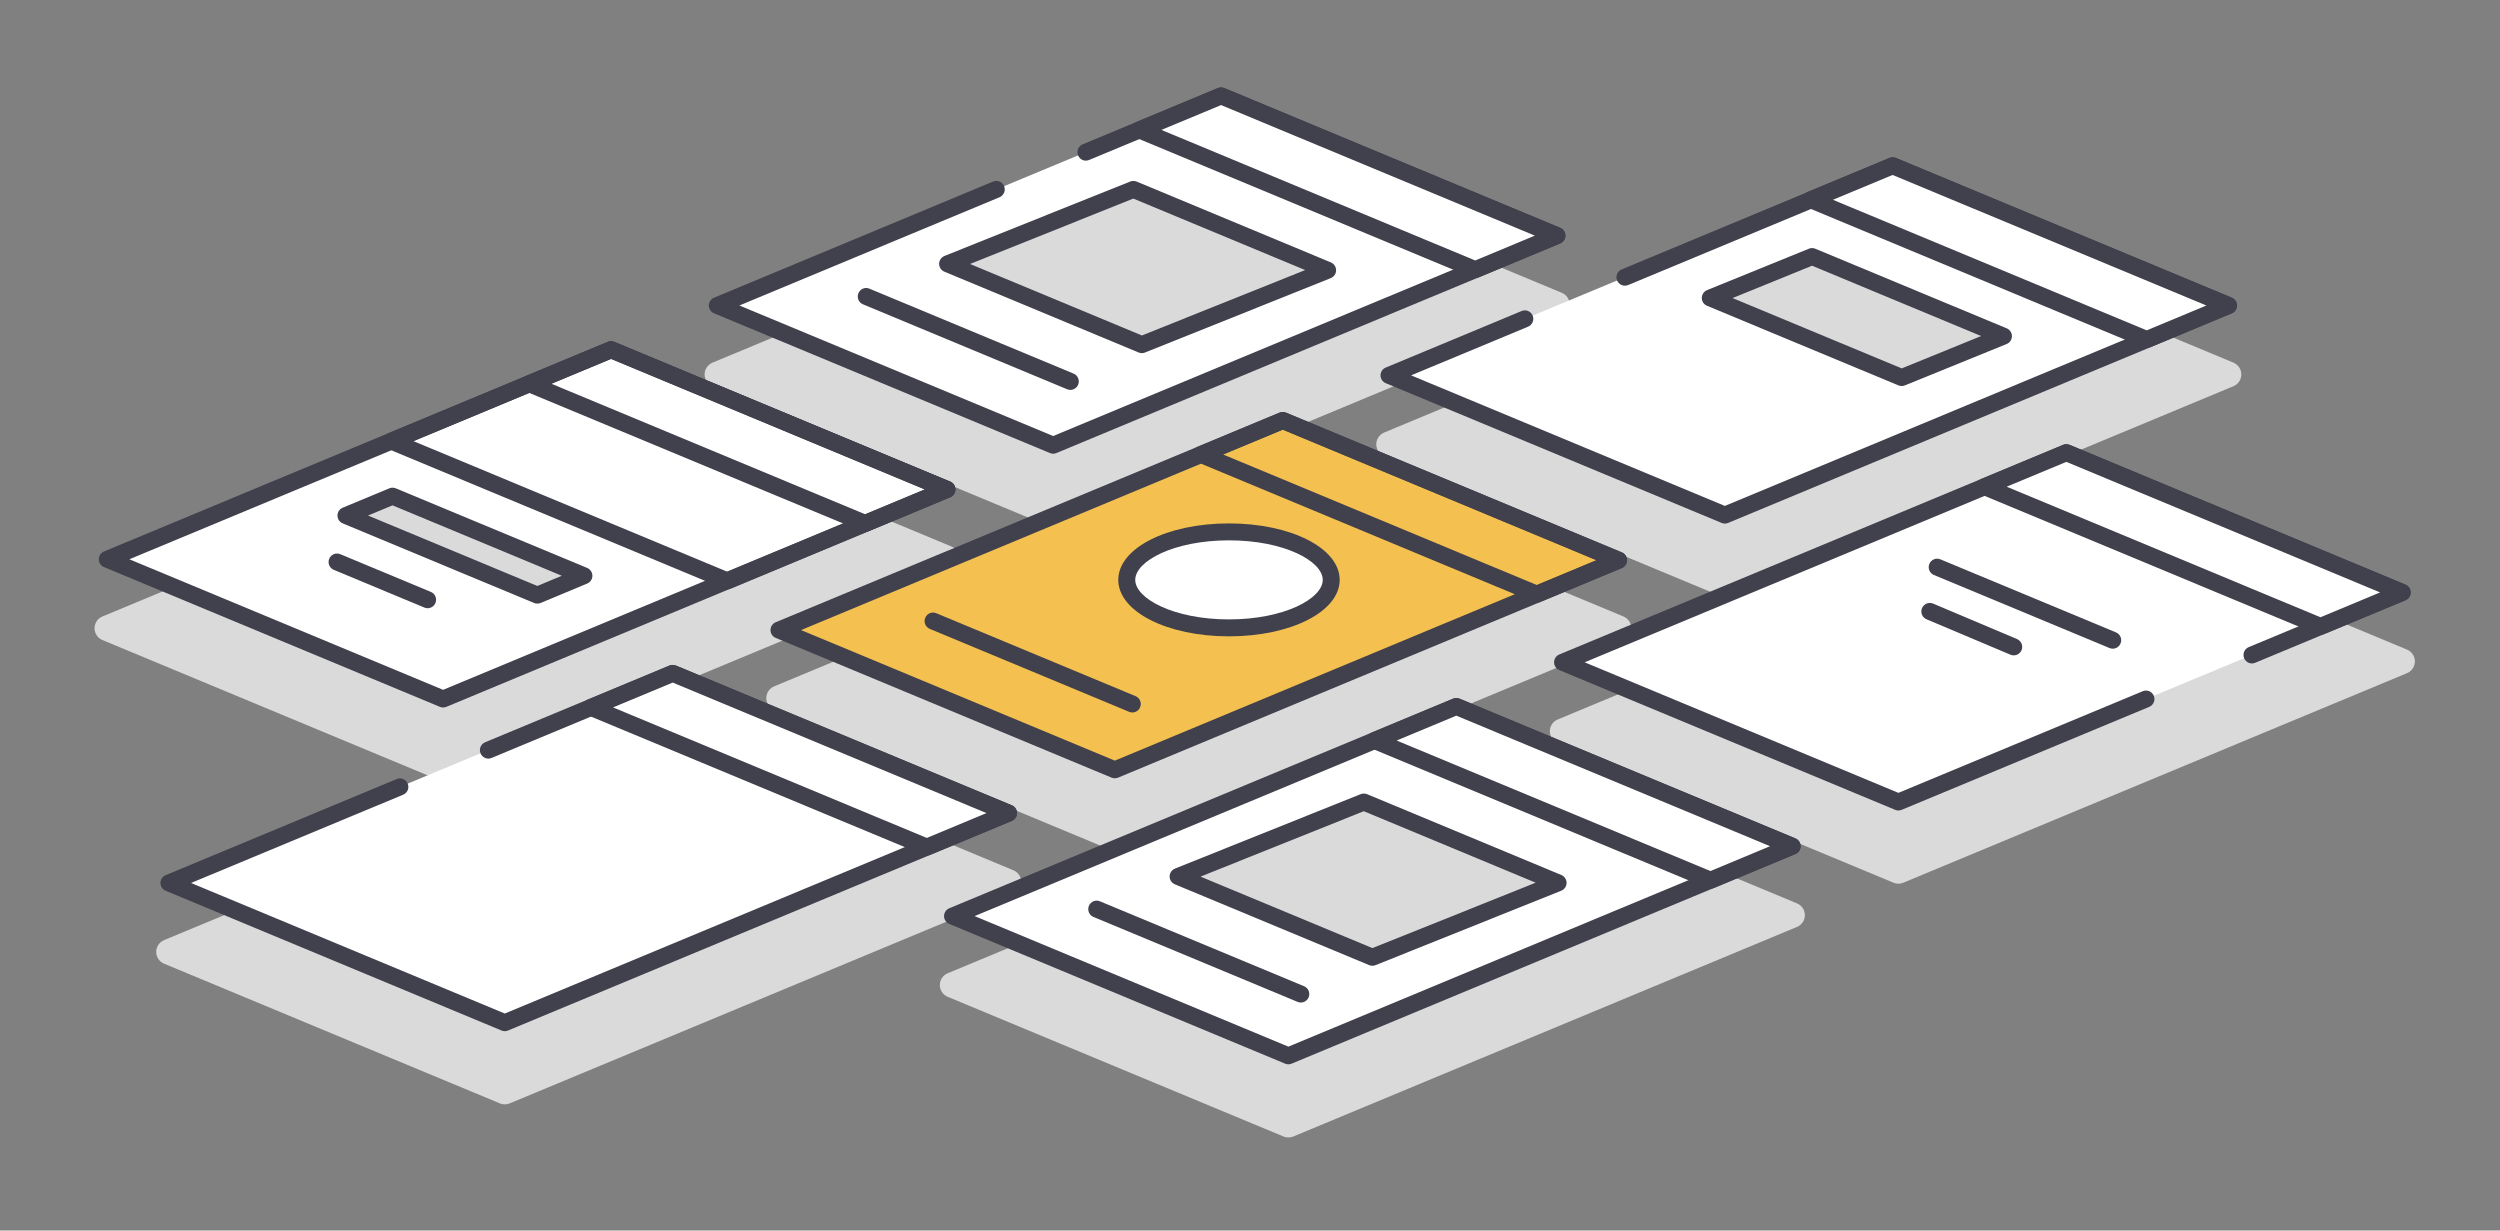 <?xml version="1.0" encoding="UTF-8" standalone="no"?>
<svg
   xmlns:dc="http://purl.org/dc/elements/1.1/"
   xmlns:cc="http://creativecommons.org/ns#"
   xmlns:rdf="http://www.w3.org/1999/02/22-rdf-syntax-ns#"
   xmlns:svg="http://www.w3.org/2000/svg"
   xmlns="http://www.w3.org/2000/svg"
   xmlns:sodipodi="http://sodipodi.sourceforge.net/DTD/sodipodi-0.dtd"
   xmlns:inkscape="http://www.inkscape.org/namespaces/inkscape"
   width="27.606mm"
   height="13.588mm"
   viewBox="0 0 27.606 13.588"
   version="1.1"
   id="svg8037"
   inkscape:version="1.0.1 (1.0.1+r73)"
   sodipodi:docname="design_19.svg">
  <rect x="0" y="0" width="27.606" height="13.588" fill="#808080" stroke="none"/>
  <defs
     id="defs8031" />
  <sodipodi:namedview
     id="base"
     pagecolor="#ffffff"
     bordercolor="#666666"
     borderopacity="1.0"
     inkscape:pageopacity="0.0"
     inkscape:pageshadow="2"
     inkscape:zoom="1.33"
     inkscape:cx="52.550338"
     inkscape:cy="50.250303"
     inkscape:document-units="mm"
     inkscape:current-layer="layer1"
     inkscape:document-rotation="0"
     showgrid="false"
     fit-margin-top="1"
     fit-margin-right="1"
     fit-margin-bottom="1"
     fit-margin-left="1"
     inkscape:window-width="1853"
     inkscape:window-height="1025"
     inkscape:window-x="67"
     inkscape:window-y="27"
     inkscape:window-maximized="1" />
  <g
     inkscape:label="Capa 1"
     inkscape:groupmode="layer"
     id="layer1"
     transform="translate(-91.929,-63.255)">
    <g
       id="g13907"
       transform="matrix(0.353,0,0,-0.353,23.068,118.557)">
      <g
         id="g2058"
         transform="translate(245.859,137.378)">
        <path
           d="m 0,0 -10.506,4.371 c -0.097,0.04 -0.208,0.04 -0.306,0 L -26.57,-2.186 c -0.148,-0.062 -0.245,-0.207 -0.245,-0.367 0,-0.161 0.097,-0.306 0.245,-0.368 l 10.506,-4.371 c 0.048,-0.02 0.101,-0.03 0.152,-0.03 0.052,0 0.104,0.01 0.153,0.03 L 0,-0.736 c 0.148,0.063 0.245,0.208 0.245,0.368 C 0.245,-0.207 0.148,-0.062 0,0"
           style="fill:#dadada;fill-opacity:1;fill-rule:nonzero;stroke:none"
           id="path2060" />
      </g>
      <g
         id="g2062"
         transform="translate(238.126,142.764)">
        <path
           d="M 0,0 C 0,-0.161 0.097,-0.306 0.245,-0.368 L 10.75,-4.739 c 0.049,-0.02 0.102,-0.03 0.153,-0.03 0.052,0 0.105,0.01 0.153,0.03 l 15.759,6.557 c 0.148,0.062 0.245,0.207 0.245,0.368 0,0.16 -0.097,0.305 -0.245,0.368 L 16.31,6.925 c -0.098,0.039 -0.209,0.039 -0.306,0 L 0.245,0.368 C 0.097,0.306 0,0.161 0,0"
           style="fill:#dadada;fill-opacity:1;fill-rule:nonzero;stroke:none"
           id="path2064" />
      </g>
      <g
         id="g2066"
         transform="translate(227.02,129.071)">
        <path
           d="m 0,0 c 0,0.161 -0.097,0.306 -0.245,0.368 l -10.505,4.37 c -0.098,0.04 -0.209,0.04 -0.306,0 l -15.759,-6.555 c -0.148,-0.063 -0.245,-0.208 -0.245,-0.369 0,-0.16 0.097,-0.305 0.245,-0.367 l 10.506,-4.371 c 0.049,-0.02 0.101,-0.031 0.153,-0.031 0.052,0 0.104,0.011 0.153,0.031 l 15.758,6.556 C -0.097,-0.306 0,-0.161 0,0"
           style="fill:#dadada;fill-opacity:1;fill-rule:nonzero;stroke:none"
           id="path2068" />
      </g>
      <g
         id="g2070"
         transform="translate(251.288,128.403)">
        <path
           d="m 0,0 -10.506,4.371 c -0.098,0.039 -0.208,0.039 -0.306,0 l -15.759,-6.557 c -0.148,-0.062 -0.244,-0.207 -0.244,-0.367 0,-0.161 0.096,-0.306 0.244,-0.368 l 10.507,-4.371 c 0.048,-0.02 0.101,-0.03 0.152,-0.03 0.052,0 0.104,0.01 0.153,0.03 L 0,-0.735 c 0.148,0.062 0.245,0.207 0.245,0.367 C 0.245,-0.207 0.148,-0.062 0,0"
           style="fill:#dadada;fill-opacity:1;fill-rule:nonzero;stroke:none"
           id="path2072" />
      </g>
      <g
         id="g2074"
         transform="translate(217.36,144.582)">
        <path
           d="m 0,0 10.506,-4.371 c 0.049,-0.02 0.101,-0.03 0.153,-0.03 0.051,0 0.104,0.01 0.153,0.03 L 26.57,2.186 c 0.149,0.062 0.245,0.207 0.245,0.367 0,0.161 -0.096,0.306 -0.245,0.368 L 16.064,7.292 c -0.097,0.04 -0.208,0.04 -0.306,0 L 0,0.736 C -0.148,0.673 -0.245,0.528 -0.245,0.368 -0.245,0.207 -0.148,0.062 0,0"
           style="fill:#dadada;fill-opacity:1;fill-rule:nonzero;stroke:none"
           id="path2076" />
      </g>
      <g
         id="g2078"
         transform="translate(208.935,132.241)">
        <path
           d="m 0,0 c 0.052,0 0.104,0.01 0.153,0.03 l 15.759,6.556 c 0.148,0.063 0.245,0.208 0.245,0.369 0,0.16 -0.097,0.305 -0.245,0.367 l -10.506,4.37 c -0.097,0.04 -0.208,0.04 -0.306,0 L -10.659,5.137 c -0.148,-0.062 -0.245,-0.207 -0.245,-0.368 0,-0.161 0.097,-0.306 0.245,-0.368 L -0.153,0.03 C -0.104,0.01 -0.052,0 0,0"
           style="fill:#dadada;fill-opacity:1;fill-rule:nonzero;stroke:none"
           id="path2080" />
      </g>
      <g
         id="g2082"
         transform="translate(270.37,136.342)">
        <path
           d="m 0,0 -10.505,4.371 c -0.098,0.04 -0.209,0.04 -0.306,0 L -26.57,-2.186 c -0.148,-0.062 -0.245,-0.207 -0.245,-0.368 0,-0.16 0.097,-0.305 0.245,-0.367 l 10.506,-4.371 c 0.048,-0.02 0.101,-0.031 0.152,-0.031 0.052,0 0.105,0.011 0.153,0.031 L 0,-0.736 c 0.148,0.062 0.245,0.208 0.245,0.368 C 0.245,-0.208 0.148,-0.062 0,0"
           style="fill:#dadada;fill-opacity:1;fill-rule:nonzero;stroke:none"
           id="path2084" />
      </g>
      <g
         id="g2086"
         transform="translate(245.904,147.991)">
        <path
           d="M 0,0 8.378,3.486 18.884,-0.885 3.125,-7.441 -7.38,-3.07 l 4.249,1.768"
           style="fill:#ffffff;fill-opacity:1;fill-rule:nonzero;stroke:none"
           id="path2088" />
      </g>
      <g
         id="g2090"
         transform="translate(249.03,140.284)">
        <path
           d="m 0,0 c -0.035,0 -0.069,0.007 -0.102,0.021 l -10.506,4.371 c -0.099,0.041 -0.163,0.138 -0.163,0.245 0,0.107 0.064,0.204 0.163,0.244 l 4.249,1.768 C -6.223,6.707 -6.068,6.642 -6.012,6.506 -5.956,6.372 -6.02,6.216 -6.155,6.16 L -9.815,4.637 0,0.553 15.068,6.822 5.253,10.906 -3.023,7.463 c -0.135,-0.058 -0.291,0.006 -0.348,0.142 -0.056,0.135 0.008,0.291 0.143,0.347 l 8.379,3.486 c 0.065,0.027 0.139,0.027 0.204,0 L 15.861,7.067 c 0.098,-0.041 0.163,-0.138 0.163,-0.245 0,-0.107 -0.065,-0.204 -0.163,-0.244 L 0.102,0.021 C 0.069,0.007 0.035,0 0,0"
           style="fill:#41404d;fill-opacity:1;fill-rule:nonzero;stroke:none"
           id="path2092" />
      </g>
      <g
         id="g2094"
         transform="translate(262.227,146.042)">
        <path
           d="M 0,0 -10.506,4.371 -7.949,5.436 2.557,1.064 Z"
           style="fill:#ffffff;fill-opacity:1;fill-rule:nonzero;stroke:none"
           id="path2096" />
      </g>
      <g
         id="g2098"
         transform="translate(252.411,150.413)">
        <path
           d="m 0,0 9.815,-4.084 1.867,0.777 -9.816,4.084 z m 9.815,-4.636 c -0.034,0 -0.069,0.007 -0.102,0.02 l -10.505,4.372 c -0.1,0.04 -0.164,0.138 -0.164,0.244 0,0.107 0.064,0.205 0.164,0.245 l 2.556,1.064 c 0.065,0.027 0.139,0.027 0.204,0 l 10.506,-4.371 c 0.099,-0.041 0.163,-0.138 0.163,-0.245 0,-0.107 -0.064,-0.204 -0.163,-0.244 L 9.917,-4.616 C 9.885,-4.629 9.85,-4.636 9.815,-4.636"
           style="fill:#41404d;fill-opacity:1;fill-rule:nonzero;stroke:none"
           id="path2100" />
      </g>
      <g
         id="g2102"
         transform="translate(254.56,144.851)">
        <path
           d="M 0,0 -5.986,2.491 -2.802,3.787 3.184,1.296 Z"
           style="fill:#dadada;fill-opacity:1;fill-rule:nonzero;stroke:none"
           id="path2104" />
      </g>
      <g
         id="g2106"
         transform="translate(249.271,147.339)">
        <path
           d="m 0,0 5.291,-2.2 2.485,1.012 -5.29,2.2 z m 5.29,-2.752 c -0.035,0 -0.07,0.007 -0.103,0.021 l -5.986,2.49 c -0.099,0.04 -0.164,0.137 -0.163,0.245 0,0.108 0.066,0.204 0.165,0.245 L 2.387,1.544 C 2.453,1.571 2.525,1.57 2.589,1.543 l 5.987,-2.49 C 8.675,-0.987 8.739,-1.085 8.739,-1.192 8.738,-1.3 8.673,-1.397 8.574,-1.437 L 5.39,-2.732 c -0.033,-0.014 -0.066,-0.02 -0.1,-0.02"
           style="fill:#41404d;fill-opacity:1;fill-rule:nonzero;stroke:none"
           id="path2108" />
      </g>
      <g
         id="g2110"
         transform="translate(210.351,133.2)">
        <path
           d="M 0,0 5.766,2.399 16.272,-1.972 0.513,-8.528 -9.993,-4.157 -2.769,-1.152"
           style="fill:#ffffff;fill-opacity:1;fill-rule:nonzero;stroke:none"
           id="path2112" />
      </g>
      <g
         id="g2114"
         transform="translate(210.864,124.406)">
        <path
           d="m 0,0 c -0.035,0 -0.069,0.007 -0.102,0.021 l -10.505,4.371 c -0.1,0.04 -0.164,0.137 -0.164,0.244 0,0.107 0.064,0.204 0.164,0.245 l 7.224,3.005 C -3.246,7.944 -3.093,7.879 -3.036,7.743 -2.98,7.608 -3.044,7.453 -3.179,7.397 L -9.815,4.636 0,0.552 15.068,6.822 5.253,10.905 -0.411,8.548 c -0.135,-0.059 -0.29,0.007 -0.347,0.143 -0.056,0.135 0.008,0.29 0.143,0.347 l 5.766,2.399 c 0.065,0.026 0.139,0.026 0.204,0 L 15.861,7.066 c 0.099,-0.04 0.163,-0.137 0.163,-0.244 0,-0.107 -0.064,-0.204 -0.163,-0.245 L 0.102,0.021 C 0.07,0.007 0.035,0 0,0"
           style="fill:#41404d;fill-opacity:1;fill-rule:nonzero;stroke:none"
           id="path2116" />
      </g>
      <g
         id="g2118"
         transform="translate(224.066,130.164)">
        <path
           d="M 0,0 -10.506,4.371 -7.949,5.435 2.557,1.064 Z"
           style="fill:#ffffff;fill-opacity:1;fill-rule:nonzero;stroke:none"
           id="path2120" />
      </g>
      <g
         id="g2122"
         transform="translate(214.251,134.534)">
        <path
           d="m 0,0 9.815,-4.083 1.866,0.777 -9.815,4.083 z m 9.815,-4.635 c -0.035,0 -0.069,0.007 -0.102,0.021 l -10.505,4.369 c -0.1,0.041 -0.164,0.139 -0.164,0.245 0,0.107 0.064,0.204 0.164,0.245 l 2.556,1.064 c 0.065,0.027 0.138,0.027 0.204,0 l 10.506,-4.37 c 0.099,-0.041 0.163,-0.138 0.163,-0.245 0,-0.107 -0.064,-0.204 -0.163,-0.244 L 9.917,-4.614 C 9.885,-4.628 9.85,-4.635 9.815,-4.635"
           style="fill:#41404d;fill-opacity:1;fill-rule:nonzero;stroke:none"
           id="path2124" />
      </g>
      <g
         id="g2126"
         transform="translate(240.629,134.563)">
        <path
           d="m 0,0 10.506,-4.371 -15.759,-6.557 -10.506,4.371 z"
           style="fill:#ffffff;fill-opacity:1;fill-rule:nonzero;stroke:none"
           id="path2128" />
      </g>
      <g
         id="g2130"
         transform="translate(225.561,128.006)">
        <path
           d="m 0,0 9.815,-4.084 15.068,6.27 -9.815,4.083 z m 9.815,-4.637 c -0.035,0 -0.069,0.008 -0.102,0.021 l -10.506,4.371 c -0.099,0.041 -0.163,0.138 -0.163,0.245 0,0.106 0.064,0.204 0.163,0.245 L 14.966,6.8 c 0.065,0.027 0.138,0.027 0.204,0 L 25.676,2.43 c 0.098,-0.04 0.163,-0.138 0.163,-0.244 0,-0.107 -0.065,-0.205 -0.163,-0.245 L 9.917,-4.616 C 9.884,-4.629 9.85,-4.637 9.815,-4.637"
           style="fill:#41404d;fill-opacity:1;fill-rule:nonzero;stroke:none"
           id="path2132" />
      </g>
      <g
         id="g2134"
         transform="translate(235.765,125.302)">
        <path
           d="m 0,0 c -0.034,0 -0.068,0.006 -0.102,0.021 l -6.384,2.656 c -0.135,0.056 -0.199,0.211 -0.143,0.346 0.056,0.137 0.212,0.202 0.347,0.143 L 0.102,0.51 C 0.237,0.454 0.301,0.299 0.245,0.164 0.203,0.062 0.104,0 0,0"
           style="fill:#41404d;fill-opacity:1;fill-rule:nonzero;stroke:none"
           id="path2136" />
      </g>
      <g
         id="g2138"
         transform="translate(248.579,129.127)">
        <path
           d="M 0,0 -10.506,4.371 -7.949,5.436 2.557,1.064 Z"
           style="fill:#ffffff;fill-opacity:1;fill-rule:nonzero;stroke:none"
           id="path2140" />
      </g>
      <g
         id="g2142"
         transform="translate(238.763,133.498)">
        <path
           d="m 0,0 9.815,-4.083 1.866,0.777 -9.815,4.084 z m 9.815,-4.635 c -0.034,0 -0.069,0.007 -0.102,0.02 l -10.505,4.37 c -0.099,0.041 -0.164,0.138 -0.164,0.245 0,0.107 0.065,0.204 0.164,0.245 L 1.764,1.31 c 0.066,0.027 0.139,0.027 0.204,0 l 10.506,-4.371 c 0.099,-0.041 0.163,-0.138 0.163,-0.245 0,-0.107 -0.064,-0.204 -0.163,-0.244 L 9.917,-4.615 C 9.885,-4.628 9.85,-4.635 9.815,-4.635"
           style="fill:#41404d;fill-opacity:1;fill-rule:nonzero;stroke:none"
           id="path2144" />
      </g>
      <g
         id="g2146"
         transform="translate(238.003,126.718)">
        <path
           d="m 0,0 -6.076,2.528 5.81,2.328 6.077,-2.528 z"
           style="fill:#dadada;fill-opacity:1;fill-rule:nonzero;stroke:none"
           id="path2148" />
      </g>
      <g
         id="g2150"
         transform="translate(232.628,129.241)">
        <path
           d="m 0,0 5.377,-2.236 5.107,2.046 -5.377,2.236 z m 5.375,-2.789 c -0.035,0 -0.069,0.008 -0.102,0.021 L -0.804,-0.24 C -0.903,-0.199 -0.967,-0.102 -0.967,0.006 -0.966,0.114 -0.9,0.21 -0.8,0.251 L 5.011,2.58 c 0.063,0.024 0.136,0.024 0.2,-0.002 L 11.288,0.05 c 0.099,-0.042 0.163,-0.139 0.163,-0.247 -0.001,-0.108 -0.066,-0.204 -0.167,-0.244 L 5.473,-2.77 C 5.442,-2.782 5.409,-2.789 5.375,-2.789"
           style="fill:#41404d;fill-opacity:1;fill-rule:nonzero;stroke:none"
           id="path2152" />
      </g>
      <g
         id="g2154"
         transform="translate(229.043,151.904)">
        <path
           d="m 0,0 4.229,1.759 10.505,-4.37 -15.758,-6.557 -10.506,4.371 8.727,3.631"
           style="fill:#ffffff;fill-opacity:1;fill-rule:nonzero;stroke:none"
           id="path2156" />
      </g>
      <g
         id="g2158"
         transform="translate(228.018,142.47)">
        <path
           d="m 0,0 c -0.035,0 -0.069,0.007 -0.102,0.021 l -10.506,4.371 c -0.099,0.041 -0.163,0.138 -0.163,0.245 0,0.107 0.064,0.204 0.163,0.244 l 8.727,3.632 C -1.745,8.57 -1.59,8.505 -1.534,8.37 -1.478,8.235 -1.542,8.079 -1.677,8.023 L -9.815,4.637 0,0.553 15.068,6.822 5.253,10.906 1.126,9.189 C 0.99,9.13 0.836,9.195 0.779,9.332 0.723,9.467 0.787,9.623 0.922,9.678 l 4.229,1.76 c 0.065,0.027 0.139,0.027 0.204,0 L 15.861,7.067 c 0.098,-0.041 0.163,-0.138 0.163,-0.245 0,-0.107 -0.065,-0.204 -0.163,-0.244 L 0.102,0.021 C 0.069,0.007 0.035,0 0,0"
           style="fill:#41404d;fill-opacity:1;fill-rule:nonzero;stroke:none"
           id="path2160" />
      </g>
      <g
         id="g2162"
         transform="translate(241.22,148.228)">
        <path
           d="M 0,0 -10.506,4.371 -7.949,5.435 2.557,1.064 Z"
           style="fill:#ffffff;fill-opacity:1;fill-rule:nonzero;stroke:none"
           id="path2164" />
      </g>
      <g
         id="g2166"
         transform="translate(231.405,152.599)">
        <path
           d="m 0,0 9.815,-4.084 1.866,0.777 -9.815,4.084 z m 9.815,-4.637 c -0.035,0 -0.069,0.008 -0.102,0.021 l -10.506,4.371 c -0.099,0.04 -0.163,0.138 -0.163,0.245 0,0.106 0.064,0.204 0.163,0.244 l 2.557,1.065 c 0.065,0.026 0.139,0.026 0.204,0 l 10.506,-4.372 c 0.098,-0.04 0.163,-0.137 0.163,-0.244 0,-0.107 -0.065,-0.204 -0.163,-0.245 L 9.917,-4.616 C 9.884,-4.629 9.85,-4.637 9.815,-4.637"
           style="fill:#41404d;fill-opacity:1;fill-rule:nonzero;stroke:none"
           id="path2168" />
      </g>
      <g
         id="g2170"
         transform="translate(228.555,144.466)">
        <path
           d="m 0,0 c -0.034,0 -0.068,0.006 -0.102,0.021 l -6.384,2.656 c -0.135,0.056 -0.199,0.211 -0.143,0.346 0.056,0.137 0.211,0.203 0.347,0.143 L 0.102,0.51 C 0.237,0.454 0.301,0.298 0.245,0.164 0.203,0.061 0.104,0 0,0"
           style="fill:#41404d;fill-opacity:1;fill-rule:nonzero;stroke:none"
           id="path2172" />
      </g>
      <g
         id="g2174"
         transform="translate(230.792,145.881)">
        <path
           d="m 0,0 -6.076,2.528 5.81,2.328 6.077,-2.527 z"
           style="fill:#dadada;fill-opacity:1;fill-rule:nonzero;stroke:none"
           id="path2176" />
      </g>
      <g
         id="g2178"
         transform="translate(225.418,148.405)">
        <path
           d="m 0,0 5.376,-2.236 5.108,2.046 -5.377,2.236 z m 5.374,-2.789 c -0.035,0 -0.069,0.008 -0.102,0.021 L -0.804,-0.24 C -0.903,-0.199 -0.967,-0.102 -0.967,0.006 -0.966,0.114 -0.9,0.21 -0.8,0.251 L 5.011,2.58 c 0.063,0.024 0.136,0.024 0.2,-0.002 L 11.288,0.049 C 11.387,0.007 11.451,-0.09 11.451,-0.198 11.45,-0.306 11.384,-0.402 11.284,-0.442 L 5.473,-2.77 C 5.441,-2.782 5.408,-2.789 5.374,-2.789"
           style="fill:#41404d;fill-opacity:1;fill-rule:nonzero;stroke:none"
           id="path2180" />
      </g>
      <g
         id="g2182"
         transform="translate(214.188,145.724)">
        <path
           d="m 0,0 10.506,-4.371 -15.759,-6.556 -10.506,4.37 z"
           style="fill:#ffffff;fill-opacity:1;fill-rule:nonzero;stroke:none"
           id="path2184" />
      </g>
      <g
         id="g2186"
         transform="translate(199.12,139.168)">
        <path
           d="m 0,0 9.815,-4.084 15.068,6.27 -9.815,4.083 z m 9.815,-4.637 c -0.034,0 -0.069,0.008 -0.102,0.021 l -10.506,4.371 c -0.099,0.04 -0.163,0.138 -0.163,0.245 0,0.106 0.064,0.204 0.163,0.244 L 14.966,6.8 c 0.065,0.027 0.138,0.027 0.204,0 L 25.675,2.43 c 0.099,-0.04 0.164,-0.138 0.164,-0.244 0,-0.107 -0.065,-0.205 -0.164,-0.245 L 9.917,-4.616 C 9.885,-4.629 9.85,-4.637 9.815,-4.637"
           style="fill:#41404d;fill-opacity:1;fill-rule:nonzero;stroke:none"
           id="path2188" />
      </g>
      <g
         id="g2190"
         transform="translate(222.137,140.288)">
        <path
           d="M 0,0 -10.506,4.371 -7.949,5.436 2.557,1.064 Z"
           style="fill:#ffffff;fill-opacity:1;fill-rule:nonzero;stroke:none"
           id="path2192" />
      </g>
      <g
         id="g2194"
         transform="translate(212.322,144.659)">
        <path
           d="m 0,0 9.815,-4.083 1.866,0.777 -9.815,4.083 z m 9.815,-4.635 c -0.035,0 -0.069,0.007 -0.102,0.02 l -10.506,4.37 c -0.099,0.041 -0.163,0.138 -0.163,0.245 0,0.107 0.064,0.204 0.163,0.245 l 2.557,1.064 c 0.065,0.027 0.138,0.027 0.204,0 l 10.505,-4.371 c 0.099,-0.04 0.164,-0.137 0.164,-0.244 0,-0.107 -0.065,-0.204 -0.164,-0.244 L 9.917,-4.615 C 9.885,-4.628 9.85,-4.635 9.815,-4.635"
           style="fill:#41404d;fill-opacity:1;fill-rule:nonzero;stroke:none"
           id="path2196" />
      </g>
      <g
         id="g2198"
         transform="translate(211.882,138.046)">
        <path
           d="M 0,0 -5.987,2.49 -4.53,3.097 1.457,0.606 Z"
           style="fill:#dadada;fill-opacity:1;fill-rule:nonzero;stroke:none"
           id="path2200" />
      </g>
      <g
         id="g2202"
         transform="translate(206.586,140.536)">
        <path
           d="m 0,0 5.296,-2.203 0.766,0.319 -5.295,2.203 z m 5.296,-2.755 c -0.035,0 -0.069,0.007 -0.102,0.02 l -5.986,2.49 c -0.1,0.041 -0.164,0.139 -0.164,0.245 0,0.107 0.064,0.204 0.164,0.245 l 1.457,0.606 c 0.064,0.027 0.138,0.027 0.204,0 l 5.986,-2.49 c 0.099,-0.041 0.164,-0.138 0.164,-0.245 0,-0.107 -0.065,-0.204 -0.164,-0.244 L 5.398,-2.735 C 5.366,-2.748 5.331,-2.755 5.296,-2.755"
           style="fill:#41404d;fill-opacity:1;fill-rule:nonzero;stroke:none"
           id="path2204" />
      </g>
      <g
         id="g2206"
         transform="translate(208.45,137.637)">
        <path
           d="M 0,0 C -0.034,0 -0.068,0.006 -0.102,0.021 L -2.935,1.2 c -0.135,0.056 -0.199,0.211 -0.143,0.346 0.057,0.136 0.21,0.202 0.348,0.143 L 0.102,0.51 C 0.237,0.454 0.301,0.298 0.245,0.164 0.203,0.061 0.104,0 0,0"
           style="fill:#41404d;fill-opacity:1;fill-rule:nonzero;stroke:none"
           id="path2208" />
      </g>
      <g
         id="g2210"
         transform="translate(208.008,142.863)">
        <path
           d="m 0,0 9.815,-4.084 6.181,2.574 -9.815,4.083 z m 9.815,-4.637 c -0.035,0 -0.069,0.008 -0.102,0.021 l -10.505,4.371 c -0.1,0.041 -0.164,0.138 -0.164,0.245 0,0.106 0.064,0.204 0.164,0.245 l 6.871,2.859 c 0.066,0.028 0.139,0.028 0.204,0 l 10.506,-4.37 c 0.099,-0.04 0.163,-0.137 0.163,-0.244 0,-0.107 -0.064,-0.204 -0.163,-0.244 L 9.917,-4.616 C 9.884,-4.629 9.85,-4.637 9.815,-4.637"
           style="fill:#41404d;fill-opacity:1;fill-rule:nonzero;stroke:none"
           id="path2212" />
      </g>
      <g
         id="g2214"
         transform="translate(262.203,134.797)">
        <path
           d="M 0,0 -7.744,-3.222 -18.25,1.149 -2.491,7.705 8.015,3.334 3.316,1.379"
           style="fill:#ffffff;fill-opacity:1;fill-rule:nonzero;stroke:none"
           id="path2216" />
      </g>
      <g
         id="g2218"
         transform="translate(254.459,131.309)">
        <path
           d="m 0,0 c -0.035,0 -0.069,0.007 -0.102,0.021 l -10.506,4.371 c -0.099,0.04 -0.163,0.137 -0.163,0.244 0,0.107 0.064,0.204 0.163,0.245 l 15.759,6.557 c 0.065,0.026 0.139,0.026 0.204,0 L 15.861,7.066 c 0.099,-0.04 0.163,-0.137 0.163,-0.244 0,-0.107 -0.064,-0.204 -0.163,-0.245 L 11.162,4.622 c -0.135,-0.06 -0.29,0.006 -0.347,0.143 -0.056,0.134 0.008,0.29 0.143,0.346 L 15.068,6.822 5.253,10.906 -9.815,4.636 0,0.552 7.642,3.731 C 7.777,3.789 7.933,3.724 7.989,3.588 8.045,3.454 7.981,3.298 7.846,3.242 L 0.102,0.021 C 0.069,0.007 0.035,0 0,0"
           style="fill:#41404d;fill-opacity:1;fill-rule:nonzero;stroke:none"
           id="path2220" />
      </g>
      <g
         id="g2222"
         transform="translate(267.661,137.067)">
        <path
           d="M 0,0 -10.505,4.371 -7.949,5.435 2.557,1.064 Z"
           style="fill:#ffffff;fill-opacity:1;fill-rule:nonzero;stroke:none"
           id="path2224" />
      </g>
      <g
         id="g2226"
         transform="translate(257.846,141.438)">
        <path
           d="m 0,0 9.815,-4.084 1.866,0.777 -9.815,4.084 z m 9.815,-4.637 c -0.035,0 -0.069,0.008 -0.102,0.021 l -10.506,4.371 c -0.099,0.04 -0.163,0.138 -0.163,0.245 0,0.106 0.064,0.204 0.163,0.244 l 2.557,1.065 c 0.065,0.026 0.139,0.026 0.204,0 l 10.506,-4.372 c 0.099,-0.04 0.163,-0.137 0.163,-0.244 0,-0.107 -0.064,-0.204 -0.163,-0.245 L 9.917,-4.616 C 9.884,-4.629 9.85,-4.637 9.815,-4.637"
           style="fill:#41404d;fill-opacity:1;fill-rule:nonzero;stroke:none"
           id="path2228" />
      </g>
      <g
         id="g2230"
         transform="translate(261.163,136.371)">
        <path
           d="m 0,0 c -0.034,0 -0.068,0.006 -0.102,0.021 l -5.491,2.284 c -0.135,0.056 -0.199,0.212 -0.143,0.346 0.057,0.137 0.211,0.201 0.347,0.143 L 0.102,0.51 C 0.237,0.454 0.301,0.299 0.245,0.164 0.203,0.062 0.104,0 0,0"
           style="fill:#41404d;fill-opacity:1;fill-rule:nonzero;stroke:none"
           id="path2232" />
      </g>
      <g
         id="g2234"
         transform="translate(258.066,136.162)">
        <path
           d="m 0,0 c -0.035,0 -0.069,0.006 -0.103,0.021 l -2.625,1.108 c -0.135,0.058 -0.198,0.213 -0.141,0.349 0.058,0.134 0.215,0.199 0.348,0.141 L 0.103,0.51 C 0.238,0.453 0.302,0.297 0.245,0.162 0.202,0.061 0.103,0 0,0"
           style="fill:#41404d;fill-opacity:1;fill-rule:nonzero;stroke:none"
           id="path2236" />
      </g>
      <g
         id="g2238"
         transform="translate(235.2,143.509)">
        <path
           d="m 0,0 10.506,-4.371 -15.759,-6.556 -10.506,4.371 z"
           style="fill:#f4c151;fill-opacity:1;fill-rule:nonzero;stroke:none"
           id="path2240" />
      </g>
      <g
         id="g2242"
         transform="translate(220.132,136.953)">
        <path
           d="m 0,0 9.815,-4.084 15.068,6.27 -9.815,4.084 z m 9.815,-4.636 c -0.035,0 -0.07,0.007 -0.102,0.02 l -10.506,4.371 c -0.099,0.041 -0.163,0.138 -0.163,0.245 0,0.107 0.064,0.204 0.163,0.245 l 15.759,6.556 c 0.065,0.027 0.138,0.027 0.204,0 L 25.676,2.43 c 0.098,-0.04 0.163,-0.138 0.163,-0.244 0,-0.107 -0.065,-0.205 -0.163,-0.245 L 9.917,-4.616 C 9.884,-4.629 9.85,-4.636 9.815,-4.636"
           style="fill:#41404d;fill-opacity:1;fill-rule:nonzero;stroke:none"
           id="path2244" />
      </g>
      <g
         id="g2246"
         transform="translate(233.334,142.446)">
        <path
           d="m 0,0 9.815,-4.084 1.866,0.777 -9.815,4.084 z m 9.815,-4.637 c -0.035,0 -0.07,0.008 -0.102,0.021 l -10.506,4.371 c -0.099,0.04 -0.163,0.138 -0.163,0.245 0,0.106 0.064,0.204 0.163,0.244 l 2.557,1.065 c 0.065,0.026 0.138,0.026 0.204,0 l 10.506,-4.372 c 0.098,-0.04 0.163,-0.137 0.163,-0.244 0,-0.107 -0.065,-0.204 -0.163,-0.245 L 9.917,-4.616 C 9.884,-4.629 9.85,-4.637 9.815,-4.637"
           style="fill:#41404d;fill-opacity:1;fill-rule:nonzero;stroke:none"
           id="path2248" />
      </g>
      <g
         id="g2250"
         transform="translate(230.494,134.376)">
        <path
           d="M 0,0 C -0.034,0 -0.068,0.006 -0.102,0.021 L -6.335,2.614 C -6.47,2.67 -6.534,2.826 -6.478,2.96 c 0.057,0.137 0.211,0.203 0.347,0.144 L 0.102,0.51 C 0.237,0.454 0.301,0.298 0.245,0.164 0.203,0.061 0.104,0 0,0"
           style="fill:#41404d;fill-opacity:1;fill-rule:nonzero;stroke:none"
           id="path2252" />
      </g>
      <g
         id="g2254"
         transform="translate(236.716,138.524)">
        <path
           d="m 0,0 c 0,-0.829 -1.432,-1.501 -3.198,-1.501 -1.766,0 -3.198,0.672 -3.198,1.501 0,0.83 1.432,1.502 3.198,1.502 C -1.432,1.502 0,0.83 0,0"
           style="fill:#ffffff;fill-opacity:1;fill-rule:nonzero;stroke:none"
           id="path2256" />
      </g>
      <g
         id="g2258"
         transform="translate(233.518,139.76)">
        <path
           d="m 0,0 c -1.728,0 -2.932,-0.652 -2.932,-1.236 0,-0.585 1.204,-1.237 2.932,-1.237 1.729,0 2.933,0.652 2.933,1.237 C 2.933,-0.652 1.729,0 0,0 m 0,-3.003 c -1.941,0 -3.463,0.776 -3.463,1.767 0,0.99 1.522,1.766 3.463,1.766 1.942,0 3.463,-0.776 3.463,-1.766 0,-0.991 -1.521,-1.767 -3.463,-1.767"
           style="fill:#41404d;fill-opacity:1;fill-rule:nonzero;stroke:none"
           id="path2260" />
      </g>
    </g>
  </g>
</svg>
